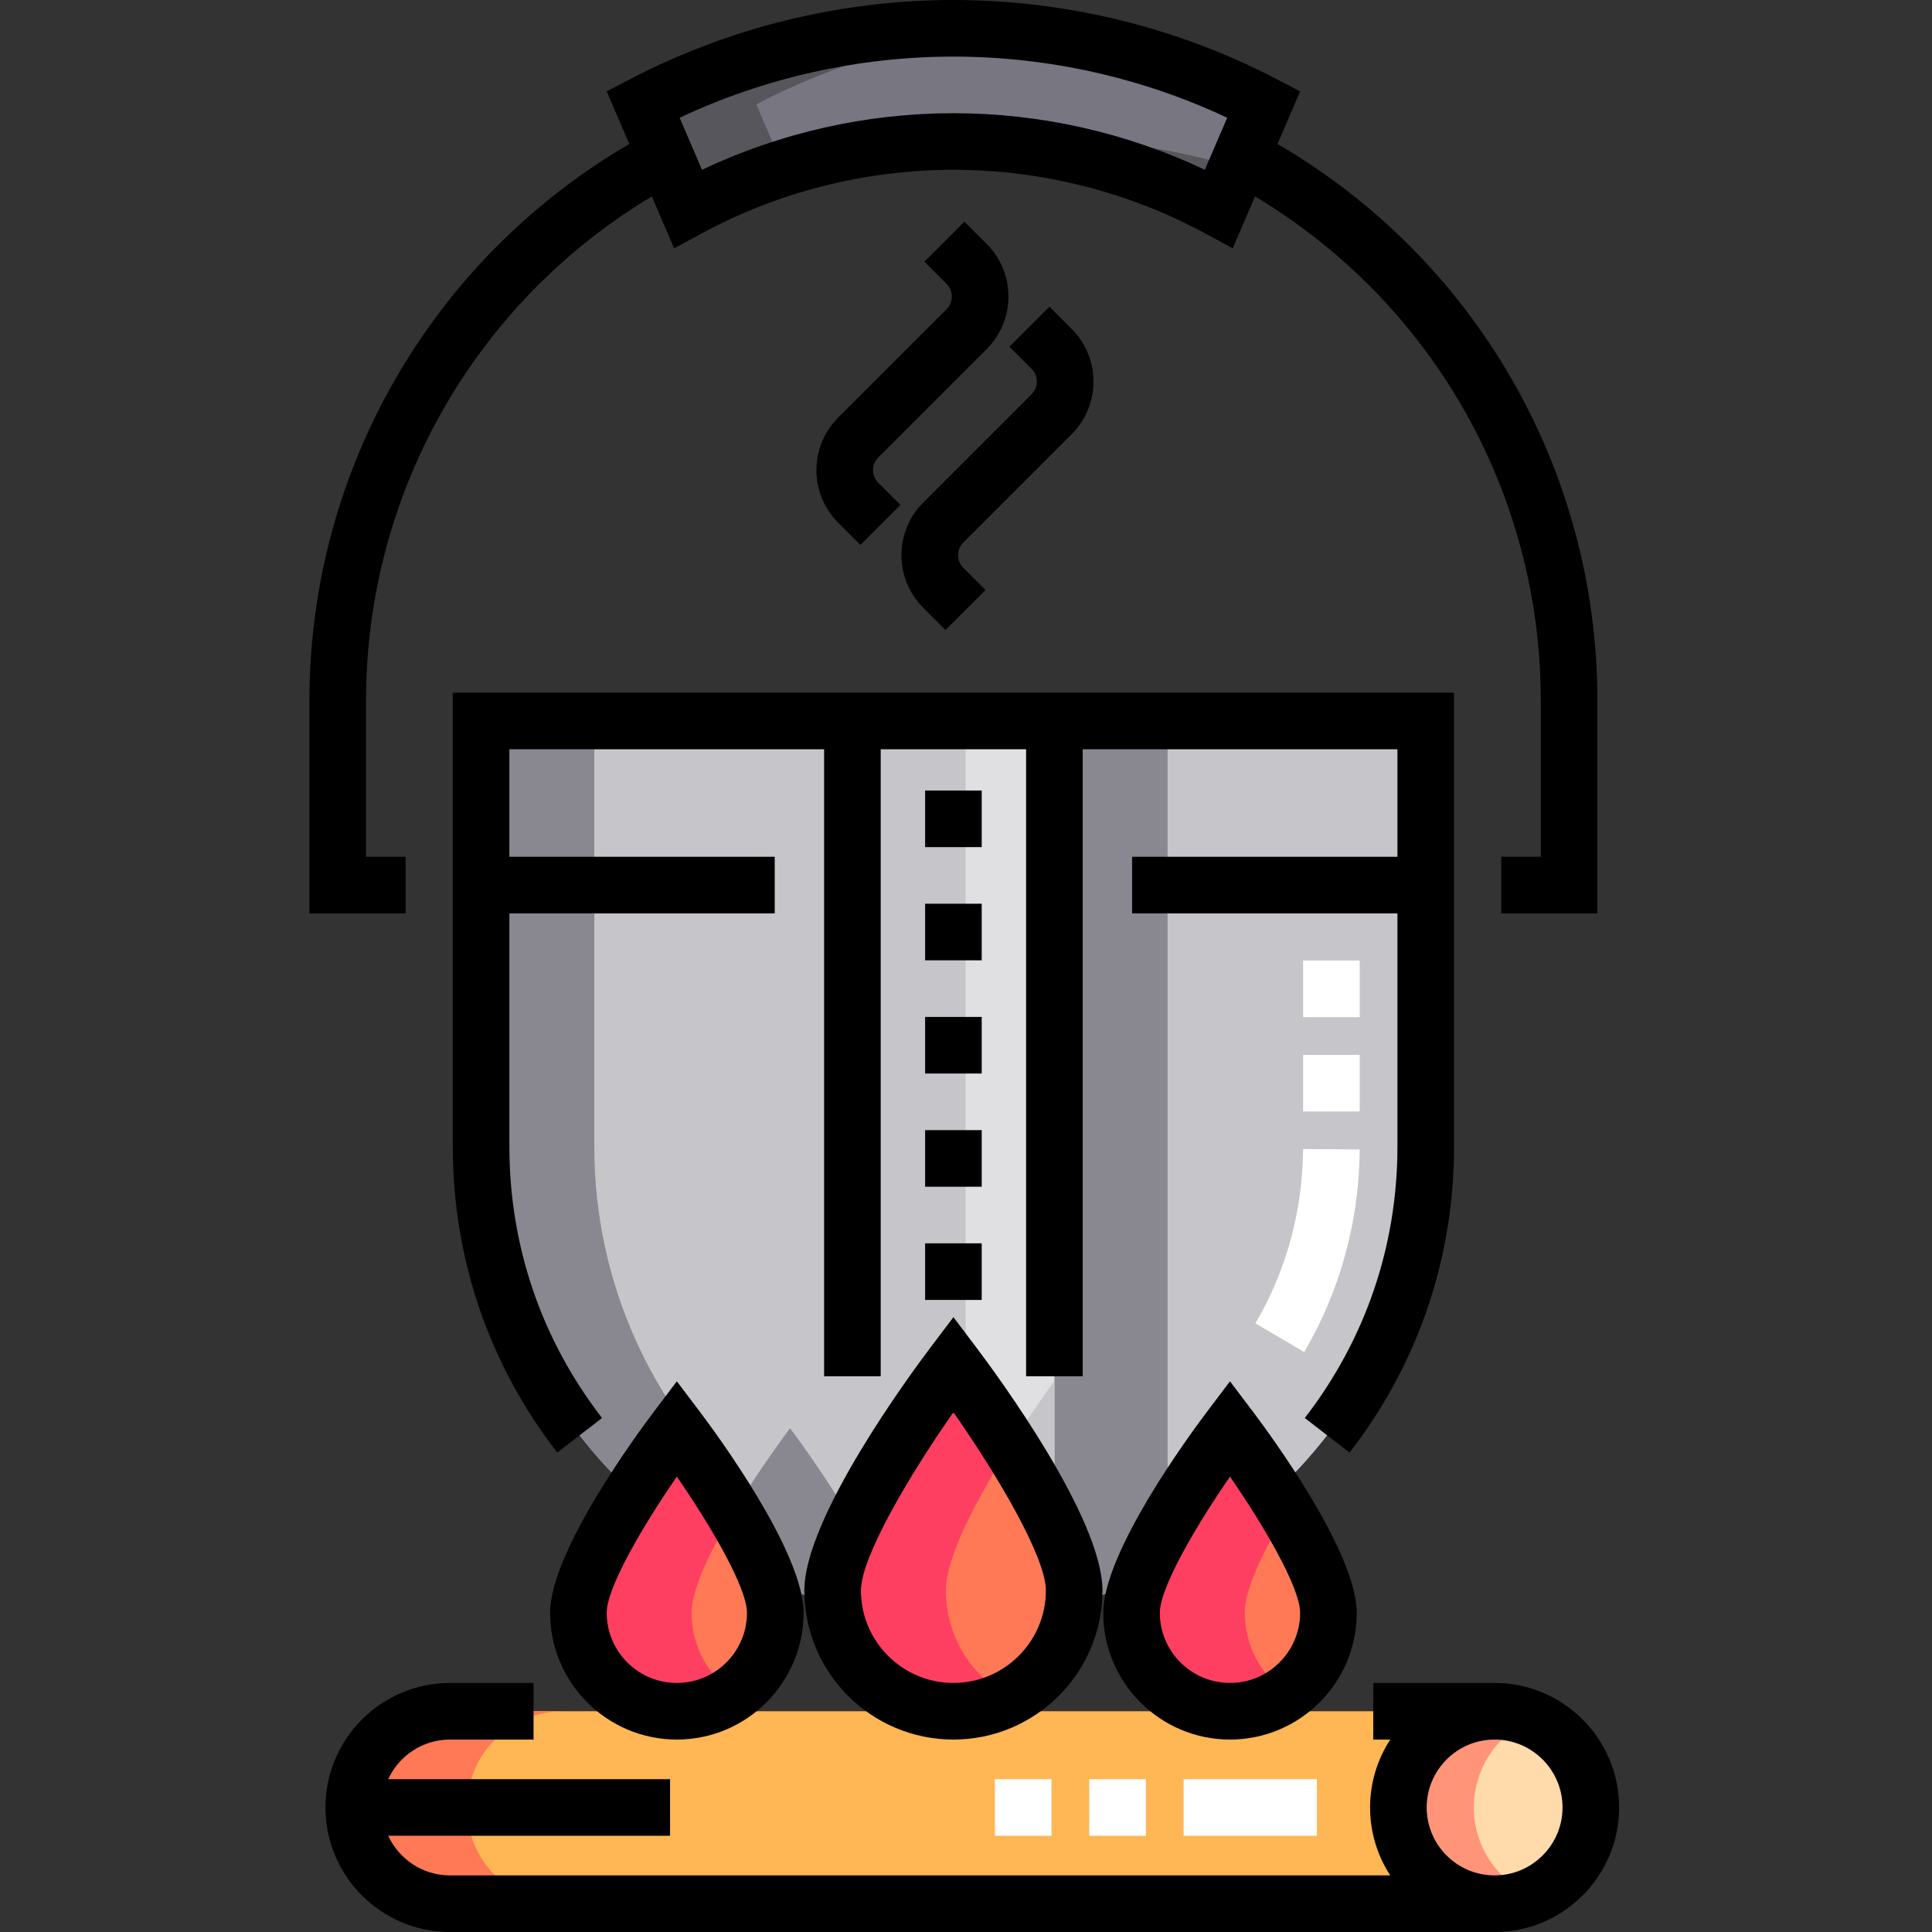 <svg height="512pt" viewBox="-82 0 512 512" width="512pt" xmlns="http://www.w3.org/2000/svg"><rect x="-82" y="0" width="512" height="512" fill="#333333" stroke="none"/><path d="m339.586 479c0 14.082-11.418 25.5-25.5 25.5-14.086 0-25.5-11.418-25.5-25.5s11.414-25.5 25.5-25.5c14.082 0 25.5 11.418 25.5 25.5zm0 0" fill="#ffdaaa"/><path d="m288.586 479c0-14.082 11.414-25.5 25.5-25.5h-276.84c-14.086 0-25.5 11.418-25.5 25.5s11.414 25.5 25.5 25.5h276.84c-14.086 0-25.5-11.418-25.5-25.5zm0 0" fill="#ffb655"/><path d="m88.418 27.645 11.883 27.656c20.945-11.352 44.918-17.801 70.363-17.801 25.449 0 49.418 6.449 70.363 17.801l11.883-27.656c-24.617-12.863-52.598-20.145-82.246-20.145-29.648 0-57.629 7.281-82.246 20.145zm0 0" fill="#787680"/><g fill="#ff7956"><path d="m202.664 421.5c0 17.672-14.324 32-32 32-17.672 0-32-14.328-32-32s32-60 32-60 32 42.328 32 60zm0 0"/><path d="m123.457 427.414c0 14.406-11.68 26.086-26.086 26.086s-26.09-11.68-26.09-26.086 26.09-48.914 26.09-48.914 26.086 34.508 26.086 48.914zm0 0"/><path d="m217.871 427.414c0 14.406 11.68 26.086 26.09 26.086 14.406 0 26.086-11.68 26.086-26.086s-26.086-48.914-26.086-48.914-26.09 34.508-26.09 48.914zm0 0"/></g><path d="m45.492 191.062v112.766c0 36.262 15.422 68.926 40.062 91.785 6.086-9.535 11.816-17.113 11.816-17.113s18.289 24.195 24.238 40.523c5.551 2.367 11.309 4.344 17.238 5.898-.121-1.125-.184-2.266-.184-3.422 0-17.672 32-60 32-60s32 42.328 32 60c0 1.156-.062 2.297-.18 3.422 5.926-1.555 11.684-3.531 17.234-5.898 5.949-16.328 24.242-40.523 24.242-40.523s5.727 7.578 11.816 17.113c24.641-22.859 40.062-55.52 40.062-91.785v-112.766zm0 0" fill="#c6c5ca"/><path d="m173.898 191.062v213.105c3.227-6.852 7.543-14.227 11.766-20.883 8.32 13.117 17 29.012 17 38.215 0 1.156-.062 2.297-.18 3.418 5.926-1.551 11.684-3.531 17.234-5.895 1.715-4.711 4.457-10.074 7.492-15.32.074.156.145.309.219.465v-213.105zm0 0" fill="#898890"/><path d="m127.371 378.5s-5.73 7.578-11.816 17.113c-24.641-22.859-40.062-55.523-40.062-91.785v-112.766h-30v112.766c0 36.262 15.422 68.926 40.062 91.785 6.086-9.535 11.816-17.113 11.816-17.113s18.289 24.195 24.238 40.523c5.551 2.367 11.309 4.344 17.238 5.898-.121-1.125-.184-2.266-.184-3.422 0-4.637 2.203-10.973 5.457-17.797-7.488-12.949-16.75-25.203-16.75-25.203zm0 0" fill="#898890"/><path d="m170.664 361.5s17.691 23.398 26.766 42.668v-213.105h-53.531v213.105c9.074-19.27 26.766-42.668 26.766-42.668zm0 0" fill="#e0e0e2"/><path d="m308.586 479c0-10.535 6.387-19.574 15.5-23.465-3.074-1.309-6.453-2.035-10-2.035-14.086 0-25.5 11.418-25.5 25.5s11.414 25.5 25.5 25.5c3.547 0 6.926-.727 10-2.035-9.113-3.891-15.5-12.93-15.5-23.465zm0 0" fill="#ff9478"/><path d="m41.746 479c0-14.082 11.414-25.5 25.5-25.5h-30c-14.086 0-25.5 11.418-25.5 25.5s11.414 25.5 25.5 25.5h30c-14.086 0-25.5-11.418-25.5-25.5zm0 0" fill="#ff7956"/><path d="m118.418 27.645c20.426-10.672 43.16-17.5 67.246-19.52-4.945-.414-9.949-.625-15-.625-29.648 0-57.629 7.281-82.246 20.145l11.883 27.656c8.035-4.355 16.516-7.988 25.355-10.812zm0 0" fill="#57565c"/><path d="m200.664 37.5c-5.062 0-10.066.258-15 .754 19.867 2.008 38.586 7.953 55.363 17.047l4.645-10.812c-14.199-4.539-29.32-6.988-45.008-6.988zm0 0" fill="#57565c"/><path d="m168.664 421.5c0-9.203 8.684-25.098 17-38.215-7.652-12.066-15-21.785-15-21.785s-32 42.328-32 60 14.328 32 32 32c5.422 0 10.527-1.348 15-3.727-10.113-5.379-17-16.02-17-28.273zm0 0" fill="#ff3f62"/><path d="m101.281 427.414c0-6.48 5.281-17.031 11.09-26.676-7.105-11.793-15-22.238-15-22.238s-26.09 34.508-26.09 48.914 11.684 26.086 26.09 26.086c5.582 0 10.758-1.754 15-4.742-6.707-4.723-11.09-12.52-11.09-21.344zm0 0" fill="#ff3f62"/><path d="m247.871 427.414c0-6.48 5.281-17.031 11.09-26.676-7.105-11.793-15-22.238-15-22.238s-26.09 34.508-26.09 48.914 11.68 26.086 26.09 26.086c5.582 0 10.754-1.754 15-4.742-6.707-4.723-11.09-12.52-11.09-21.344zm0 0" fill="#ff3f62"/><path d="m173.898 191.062h-30v213.105c9.074-19.27 26.766-42.668 26.766-42.668s1.242 1.641 3.234 4.414zm0 0" fill="#c6c5ca"/><path d="m185.664 383.285c4.223 6.656 8.539 14.031 11.766 20.883v-38.254c-2.855 3.973-7.258 10.266-11.766 17.371zm0 0" fill="#c6c5ca"/><path d="m25.492 227.059h-10.492v-41.395c0-54.93 28.855-105.527 75.742-133.609l5.91 13.754 7.223-3.914c20.395-11.051 43.488-16.895 66.789-16.895 23.301 0 46.395 5.84 66.789 16.895l7.223 3.91 5.91-13.754c46.926 28.082 75.742 78.551 75.742 133.613v41.395h-10.488v15h25.488v-56.395c0-61.043-32.305-116.938-84.77-147.508l5.988-13.938-6.16-3.219c-26.289-13.738-55.93-21-85.723-21-29.793 0-59.434 7.262-85.719 21l-6.164 3.219 5.992 13.938c-52.426 30.57-84.773 86.613-84.773 147.508v56.395h25.492zm145.172-212.059c25.055 0 49.992 5.586 72.555 16.207l-5.926 13.789c-20.719-9.832-43.586-14.996-66.629-14.996-23.043 0-45.91 5.164-66.629 14.996l-5.926-13.793c22.562-10.617 47.496-16.203 72.555-16.203zm0 0"/><path d="m314.086 446h-32.152v15h4.504c-7.078 10.824-7.191 25 0 36h-249.191c-7.25 0-13.512-4.309-16.363-10.5h74.684v-15h-74.684c2.848-6.191 9.113-10.5 16.363-10.5h22.148v-15h-22.148c-18.195 0-33 14.805-33 33s14.805 33 33 33h276.84c18.195 0 33-14.805 33-33s-14.805-33-33-33zm0 51c-9.926 0-18-8.074-18-18s8.074-18 18-18c9.922 0 18 8.074 18 18s-8.078 18-18 18zm0 0"/><path d="m163.164 209.496h15v15h-15zm0 0"/><path d="m163.164 239.496h15v15h-15zm0 0"/><path d="m163.164 269.496h15v15h-15zm0 0"/><path d="m163.164 299.496h15v15h-15zm0 0"/><path d="m163.164 329.496h15v15h-15zm0 0"/><path d="m140.141 110.641c-7.711 7.711-7.711 20.188 0 27.895l5.883 5.887 10.609-10.605-5.887-5.887c-1.844-1.84-1.844-4.84 0-6.684l28.719-28.719c7.711-7.707 7.711-20.184 0-27.895l-5.887-5.887-10.605 10.605 5.887 5.887c1.84 1.844 1.84 4.84 0 6.684zm0 0"/><path d="m162.676 133.176c-7.711 7.711-7.711 20.188 0 27.895l5.883 5.887 10.609-10.605-5.887-5.887c-1.844-1.844-1.844-4.84 0-6.684l28.719-28.719c7.711-7.707 7.711-20.184 0-27.895l-5.887-5.887-10.605 10.605 5.887 5.887c1.84 1.844 1.84 4.84 0 6.684zm0 0"/><path d="m170.664 461c21.781 0 39.5-17.719 39.5-39.5 0-19.215-27.918-57.121-33.516-64.523l-5.984-7.914-5.98 7.914c-5.598 7.402-33.52 45.309-33.52 64.523 0 21.781 17.723 39.5 39.5 39.5zm-.164-86.504h.328c11.59 16.586 24.336 38.176 24.336 47.004 0 13.508-10.988 24.5-24.5 24.5-13.512 0-24.5-10.992-24.5-24.5 0-8.828 12.746-30.418 24.336-47.004zm0 0"/><path d="m97.371 366.062-5.984 7.914c-4.609 6.098-27.602 37.328-27.602 53.438 0 18.52 15.066 33.586 33.586 33.586 18.52 0 33.586-15.066 33.586-33.586 0-16.109-22.992-47.34-27.602-53.438zm0 79.938c-10.25 0-18.59-8.34-18.59-18.586 0-6.672 9.539-22.973 18.59-36.09 9.051 13.117 18.586 29.418 18.586 36.09 0 10.246-8.34 18.586-18.586 18.586zm0 0"/><path d="m243.961 366.062-5.984 7.914c-4.609 6.098-27.605 37.328-27.605 53.438 0 18.52 15.07 33.586 33.59 33.586 18.52 0 33.586-15.066 33.586-33.586 0-16.109-22.996-47.34-27.605-53.438zm0 79.938c-10.25 0-18.59-8.34-18.59-18.586 0-6.672 9.535-22.973 18.59-36.09 9.051 13.117 18.586 29.418 18.586 36.09 0 10.246-8.34 18.586-18.586 18.586zm0 0"/><path d="m303.336 183.562h-265.344v120.266c0 29.668 9.574 57.723 27.691 81.133l11.863-9.18c-16.062-20.758-24.555-45.637-24.555-71.953v-61.77h70.316v-15h-70.316v-28.496h83.406v166.164h15v-166.164h38.531v166.164h15v-166.164h83.406v28.496h-70.32v15h70.32v61.77c0 26.316-8.492 51.195-24.555 71.953l11.863 9.18c18.117-23.406 27.691-51.465 27.691-81.133zm0 0"/><path d="m266.996 486.5h-35.332v-15h35.332zm-45.332 0h-15v-15h15zm-25 0h-15v-15h15zm0 0" fill="#fff"/><path d="m263.621 358.312-12.922-7.613c8.148-13.836 12.52-29.805 12.637-46.191l15 .105c-.137 19.023-5.223 37.594-14.715 53.699zm14.715-63.754h-15v-15h15zm0-25h-15v-15h15zm0 0" fill="#fff"/></svg>